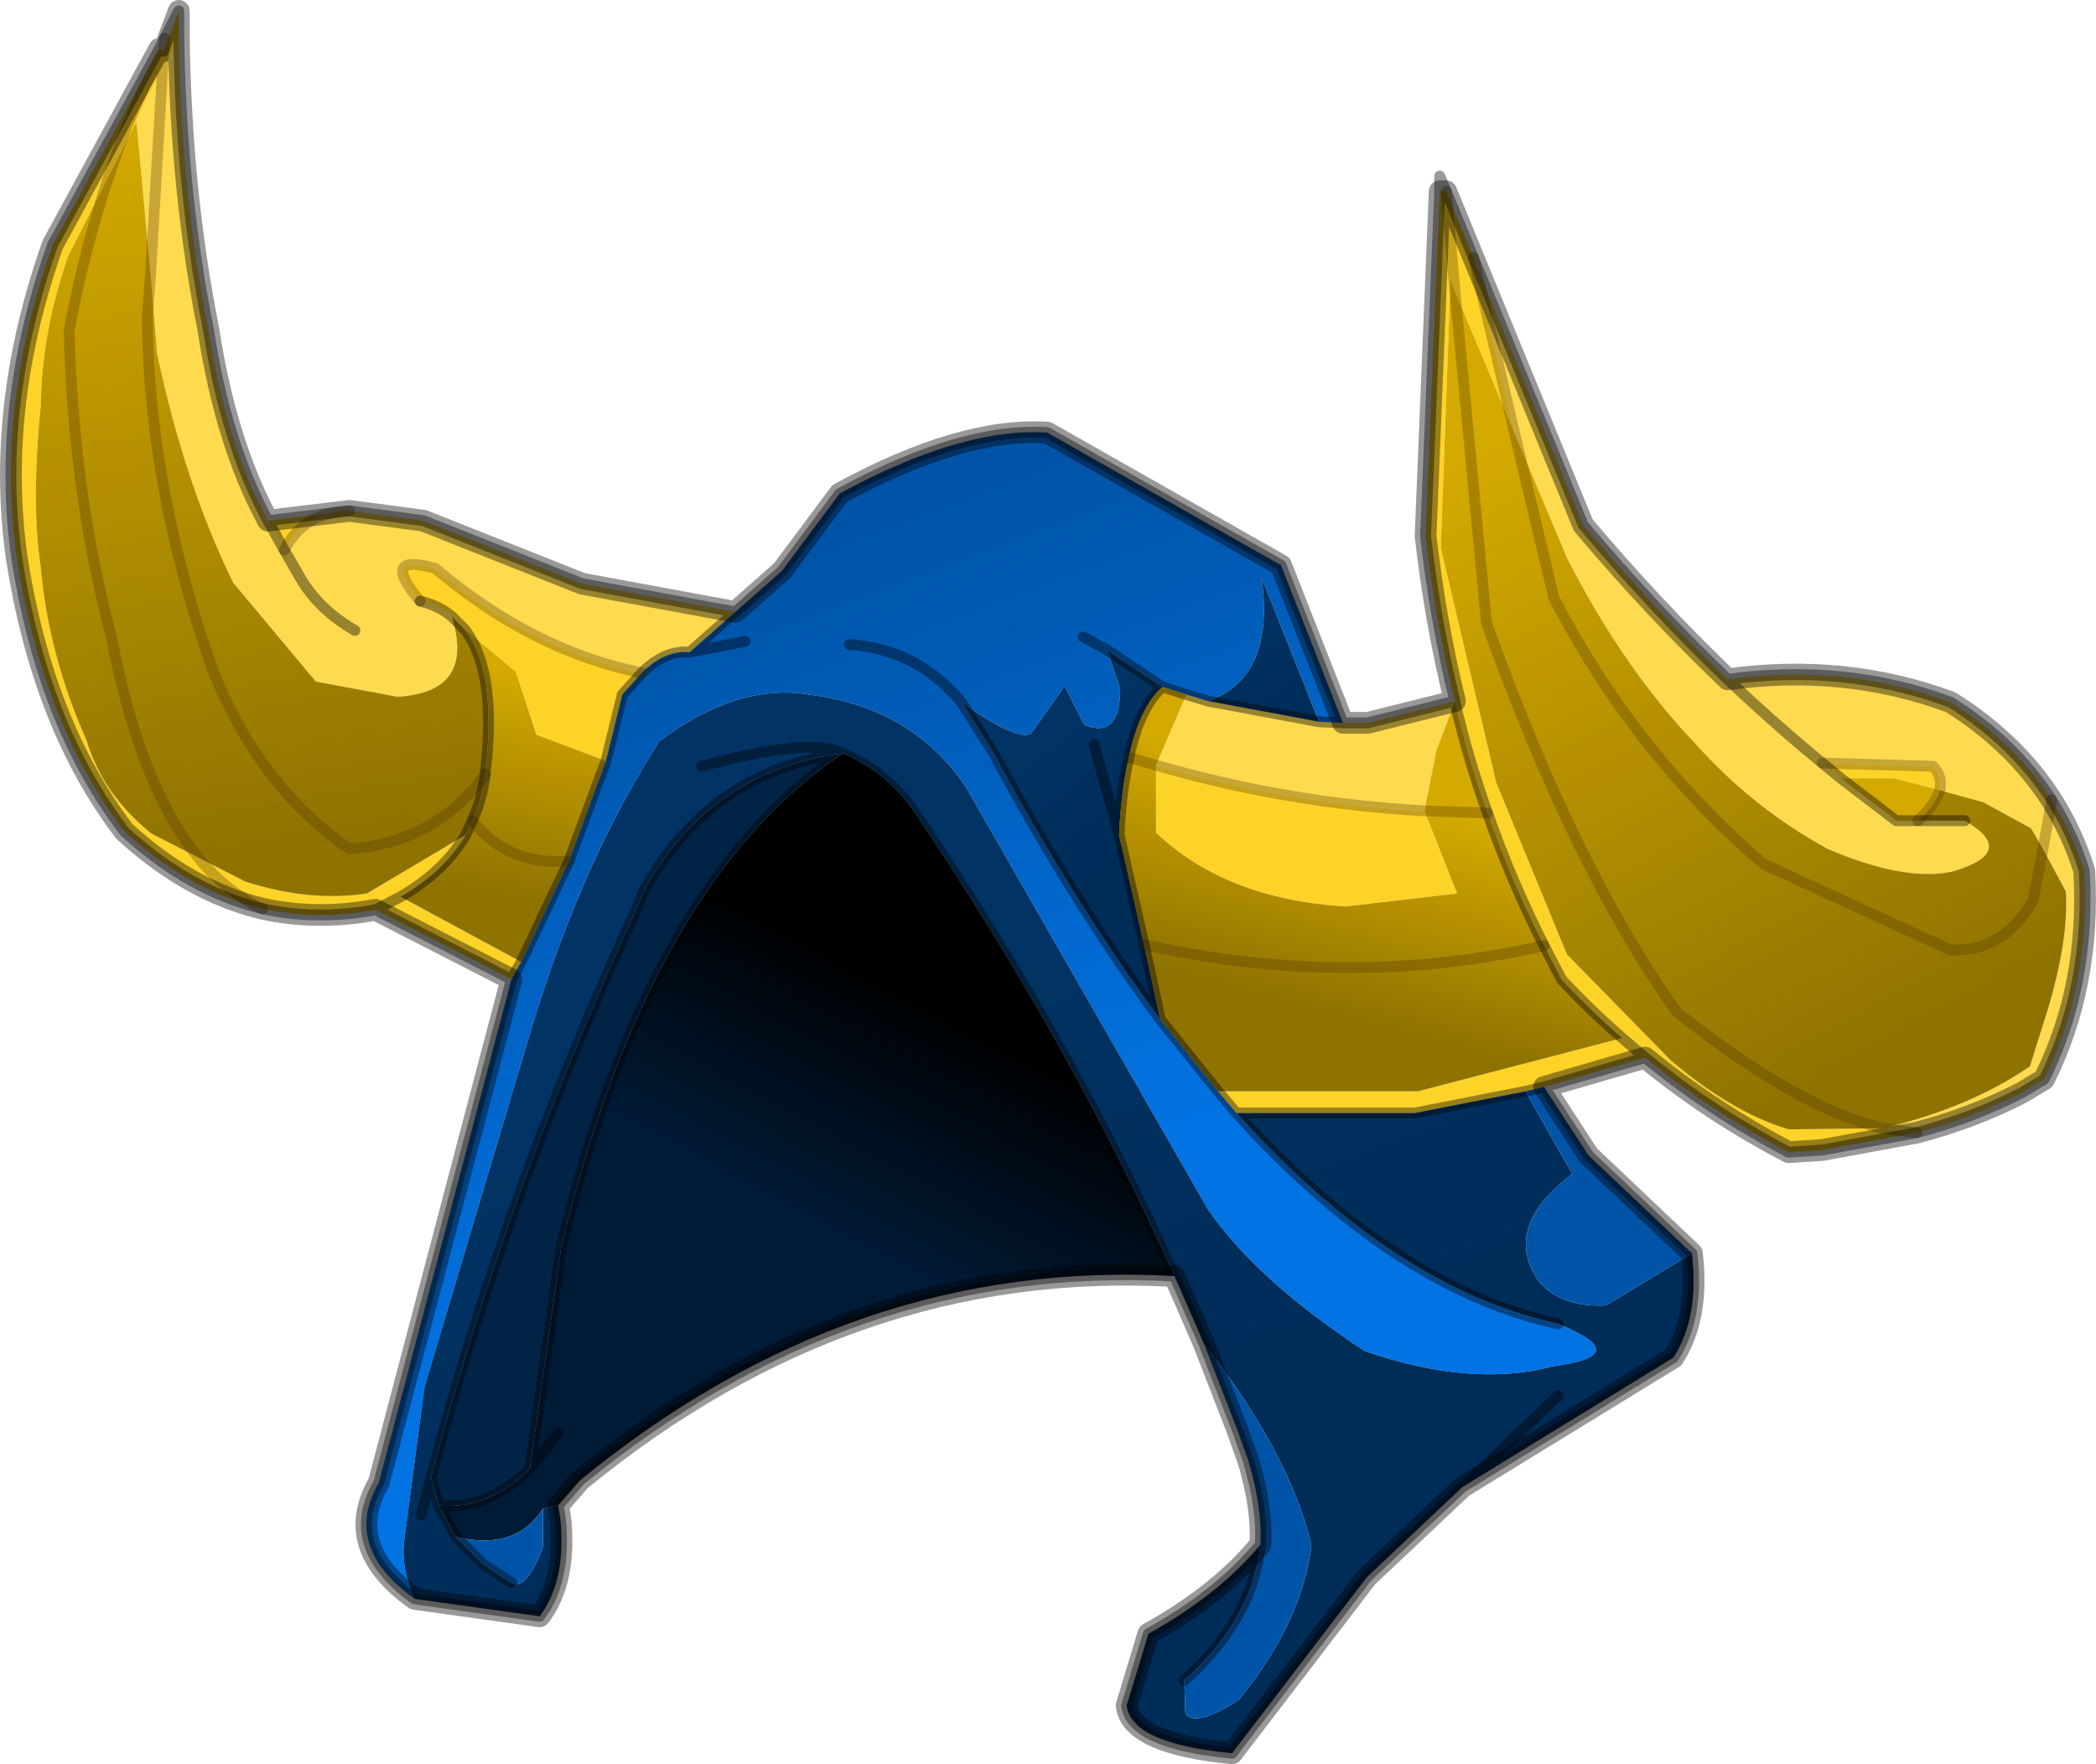 <?xml version="1.0" encoding="UTF-8"?>
<svg version="1.1" viewBox="0 0 110.01 92.6" xmlns="http://www.w3.org/2000/svg" xmlns:cc="http://creativecommons.org/ns#" xmlns:dc="http://purl.org/dc/elements/1.1/" xmlns:rdf="http://www.w3.org/1999/02/22-rdf-syntax-ns#" xmlns:xlink="http://www.w3.org/1999/xlink">
<g transform="translate(-219.92 -153.68)">
<use transform="matrix(1.141 0 0 1.141 219.95 153.68)" width="96.4" height="81.15" xlink:href="#a"/>
</g>
<defs>
<g id="a" transform="translate(48.2,40.55)">
<use transform="translate(-48.2,-40.55)" width="96.4" height="81.15" xlink:href="#b"/>
</g>
<g id="b" transform="translate(48.2,40.55)">
<path d="m18.3-31.75 0.4 4.6-0.4-4.6 1.25 3.05 1.9 8.1-2.75-6.55-0.2-0.55-0.45 12.35 2.55 10.8 3.25 7.9 4.8 4.9q2.85 2.4 5.4 3.15l4.35-0.05 1.55 0.2-4.35 0.8-1.55 0.1q-3.55-1.85-6.6-4.35l-1.05-0.9 1.05 0.9-4.65 1.35-0.85 0.2-5.1 1h-8.2l-0.85-1h9.2l9.4-2.45q-1.45-1.25-2.8-2.7l-0.8-1.55q-1.5-2.95-2.6-6.1-0.9-2.5-1.5-5.1v-0.05q-0.9-3.65-1.35-7.6l0.65-15.85h0.3m-13.35 26.4q6.05 1.75 12.35 2.1l1.5 3.8-5.15 0.6q-5.5-0.35-8.7-3.4v-3.1m31.5 0.6-0.85-0.7 5.1 0.15q0.45 0.5 0.3 1.1l-2.1-0.55h-2.45m-61.15 9.25-6.25-3.2q-2.7 0.5-5.2-0.05-3.35-0.8-6.35-3.55-3.75-4.9-4.95-12.55-1-6.95 1.65-14.45l4.9-9 0.2 0.1 0.7-1.85v1.2l-0.75 1.5 0.05-0.85-0.05 0.85-1.2 2.4-1.25 2.45-1.9 3.75q-1.2 3.45-1.25 6.85-0.45 4.5 0 7.45 0.35 4 2.1 7.95 0.75 2.5 3 4.3l4.3 2.2q2.95 0.95 5.6 0.55l4.55-2.7q-1 1.7-3 2.85l5.55 3-0.45 0.8m-11.2-21.1 3.75-0.45q-2.1 0.05-3 1.8l-0.75-1.35m8.45 4.4q-0.6-0.5-1.45-0.7-1.9-2.25 0.7-1.5 4.5 3.8 9.5 4.8l-0.9 1-0.75 3.05-3.2-1.2-0.95-2.9-2.35-1.95-0.6-0.6m-13.25-26q-1.45 2.5-2.5 5.7 1.05-3.2 2.5-5.7m10.9 38.9-1.15 0.6 1.15-0.6m-9.3-1.8q1.3 1.6 2.95 2.35-1.65-0.75-2.95-2.35" fill="#fed328" fill-rule="evenodd"/>
<path d="m18.7-8.3v0.05l-0.85 2.2-0.55 2.8q-6.3-0.35-12.35-2.1l1.4-3.25 1 0.3 5.1 0.95 1.1 0.05h1.15l4-1m21.25 19.85-1.55-0.2q4-0.95 6.75-2.85l0.85-2.7q0.95-3.25 0.8-5.35l-1.05-1.95-0.55-0.95-2.2-1.2-2-0.55q0.15-0.6-0.3-1.1l-5.1-0.15 0.85 0.7 2.55 1.95h3.15q2.5 1.45-0.6 2.35-2.2 0.45-5.7-1.05-3.4-1.85-6.05-4.8-3.35-3.5-5.95-8.6l-2.4-5.7-1.9-8.1 5.05 12.3q3.2 3.8 6.65 7.1 2.1 2 4.35 3.85-2.25-1.85-4.35-3.85 5.4-0.75 10.25 1.05 2.95 1.85 4.65 4.5 0.95 1.5 1.5 3.25 0.3 5.3-1.85 9.6l-1 0.6q-2.2 1.15-4.85 1.85m-54.35-23.95-2.1 1.85q-1.15-0.1-2.2 0.95-5-1-9.5-4.8-2.6-0.75-0.7 1.5 0.85 0.2 1.45 0.7 1.1 3.5-2.5 3.7l-3.75-0.7-3.8-4.55q-2.25-4.6-3.5-10.55l-0.3-3.65-0.65-7 1.95-3.9q0.1 7.15 1.35 13.4 0.8 5.25 2.75 8.85l0.75 1.35q0.9-1.75 3-1.8l3.4 0.45 7.3 2.9 7.05 1.3m60.55 8.65-0.4 2.25 0.4-2.25m-87.45-24.2 0.55-9.4-0.55 9.4m9.4 16.4q-1.65-0.95-2.5-2.4l-0.75-1.3 0.75 1.3q0.85 1.45 2.5 2.4" fill="#feda4f" fill-rule="evenodd"/>
<path d="m-43.2-32.5 1.25-2.45 0.65 7 0.3 3.65q1.25 5.95 3.5 10.55l3.8 4.55 3.75 0.7q3.6-0.2 2.5-3.7l0.6 0.6q1.5 1.95 0.95 6.55v0.1q-2.25 3.15-6.25 3.45-4.15-2.85-6.3-8.25-2.95-8.4-3-16.25l0.15-1.95-0.15 1.95q0.05 7.85 3 16.25 2.15 5.4 6.3 8.25 4-0.3 6.25-3.45-0.15 1.15-0.6 2.15l-0.3 0.65-4.55 2.7q-2.65 0.4-5.6-0.55l-4.3-2.2q-2.25-1.8-3-4.3-1.75-3.95-2.1-7.95-0.45-2.95 0-7.45 0.05-3.4 1.25-6.85l1.9-3.75q-1.1 3.25-1.85 7.15 0.2 7.55 1.95 14.1 1.3 6.85 4 10.15-2.7-3.3-4-10.15-1.75-6.55-1.95-14.1 0.75-3.9 1.85-7.15" fill="url(#k)" fill-rule="evenodd"/>
<path d="m-25.9-4.95v-0.1q0.55-4.6-0.95-6.55l2.35 1.95 0.95 2.9 3.2 1.2-1.7 4.6-2.2 4.65-5.55-3q2-1.15 3-2.85l0.3-0.65q1.65 2.1 4.45 1.85-2.8 0.25-4.45-1.85 0.45-1 0.6-2.15" fill="url(#j)" fill-rule="evenodd"/>
<path d="m7.35-8.3-1-0.3-1.1-0.35-2.55-1.7-1.1-0.6 1.1 0.6 0.6 1.8q0 2.3-1.65 1.65l-0.9-1.8-1.55 2.2q-0.65 0.35-3.2-1.45l1.45 2.3q3.8 7.05 7.7 12.3l2.65 3.3 0.85 1q7.25 8.05 14.8 9.7 3.6 1.45-0.25 1.95-3.7 1-8.65-0.7-4.95-3.25-7.2-6.5l-11.15-19.45q-2.45-3.65-7.2-4.25-3.3-0.55-6.9 2.15-3.5 5.45-5.8 12.95l-5 16.75-0.9 6.8v0.05q-0.25 1.35 0.45 2.9-3.35-2.4-1.65-5.35l6.1-23.15 0.45-0.8 2.2-4.65 1.7-4.6 0.75-3.05 0.9-1q1.05-1.05 2.2-0.95l2.1-1.85 2.15-1.9 2.65-3.55q5.6-3.05 9.55-2.8l10.75 6.1 2.85 7.25-1.1-0.05-2.65-6.65q0.65 4.6-2.45 5.7m-21.3-2.75-2.55 0.5 2.55-0.5m4.8 0.15q3.1 0.2 5.15 2.65-2.05-2.45-5.15-2.65" fill="url(#i)" fill-rule="evenodd"/>
<path d="m-29.15 33q-0.7-1.55-0.45-2.9v-0.05l0.9-6.8 5-16.75q2.3-7.5 5.8-12.95 3.6-2.7 6.9-2.15 4.75 0.6 7.2 4.25l11.15 19.45q2.25 3.25 7.2 6.5 4.95 1.7 8.65 0.7 3.85-0.5 0.25-1.95-7.55-1.65-14.8-9.7h8.2l5.1-1 2.15 3.8q-3.3 2.5-1.5 5 1.05 1.15 3.05 1.05l3.95-2.4q0.35 2.95-0.85 4.8l-9.7 5.95-4.4 4.15-6.2 8.1q-4.65-0.45-4.85-2.2l1-3.3q3.25-1.8 5.15-4.1-0.35 3.45-3.5 6.25l0.05 1.5q0.4 0.7 2.45-0.6 2.9-3.55 3.35-7.1-0.95-4.15-4.95-9.3l-1.35-3.1q-4.8-10.75-12-21.4-1.25-1.8-3.25-2.65-1.6-0.75-6.5 0.6 4.9-1.35 6.5-0.6-6.15 0.8-9.2 6.4l-0.2 0.55q-6 12.95-9.55 26.35l0.35 1.3 0.8 1.45 1.25 1.25 1.3 0.85q0.7 0.4 1.45-1.65v-1.75l0.7-0.15q0.15 0.75 0.15 1.45 0.05 2.25-1 3.65l-5.75-0.8m52.6-9.35-4.4 4.2 4.4-4.2m-52.3 5.5 0.45-1.75-0.45 1.75" fill="url(#h)" fill-rule="evenodd"/>
<path d="m5.25-8.95q-1.05 0.9-1.55 3.25-0.35 1.5-0.45 3.55l-1.15-4.15 1.15 4.15 1.15 5.05 0.75 3.45q-3.9-5.25-7.7-12.3l-1.45-2.3q2.55 1.8 3.2 1.45l1.55-2.2 0.9 1.8q1.65 0.65 1.65-1.65l-0.6-1.8 2.55 1.7" fill="url(#g)" fill-rule="evenodd"/>
<path d="m5.8 18.15q-14.85-0.85-27.35 9.4l-1 1.15-0.7 0.15q-1.25 1.95-4 1.3l-0.8-1.45q2.3 0.2 4.2-1.7l1.45-10.25q4.05-16.7 12.95-22.65 2 0.85 3.25 2.65 7.2 10.65 12 21.4m-28.35 7.25-1.3 1.6 1.3-1.6" fill="url(#f)" fill-rule="evenodd"/>
<path d="m38.4 11.35-4.35 0.05q-2.55-0.75-5.4-3.15l-4.8-4.9-3.25-7.9-2.55-10.8 0.45-12.35 0.2 0.55 2.75 6.55 1.8 7.55q3.7 7.15 9.65 12.25l8.6 3.95q2.45 0.1 3.8-2.3l0.45-2.35-0.45 2.35q-1.35 2.4-3.8 2.3l-8.6-3.95q-5.95-5.1-9.65-12.25l-1.8-7.55 2.4 5.7q2.6 5.1 5.95 8.6 2.65 2.95 6.05 4.8 3.5 1.5 5.7 1.05 3.1-0.9 0.6-2.35h-2.15q0.8-0.75 1-1.4l2 0.55 2.2 1.2 0.55 0.95 1.05 1.95q0.15 2.1-0.8 5.35l-0.85 2.7q-2.75 1.9-6.75 2.85-3.8-0.85-9.5-5.35-4.7-6.6-8.75-17.9l-1.45-15.25 1.45 15.25q4.05 11.3 8.75 17.9 5.7 4.5 9.5 5.35" fill="url(#e)" fill-rule="evenodd"/>
<path d="m18.7-8.25q0.6 2.6 1.5 5.1 1.1 3.15 2.6 6.1l0.8 1.55q1.35 1.45 2.8 2.7l-9.4 2.45h-9.2l-2.65-3.3-0.75-3.45-1.15-5.05q0.1-2.05 0.45-3.55 0.5-2.35 1.55-3.25l1.1 0.35-1.4 3.25-1.25-0.35 1.25 0.35v3.1q3.2 3.05 8.7 3.4l5.15-0.6-1.5-3.8 0.55-2.8 0.85-2.2m1.5 5.1-2.9-0.1 2.9 0.1m2.6 6.1q-9 2.05-18.4-0.05 9.4 2.1 18.4 0.05" fill="url(#d)" fill-rule="evenodd"/>
<path d="m7.35-8.3q3.1-1.1 2.45-5.7l2.65 6.65-5.1-0.95" fill="url(#c)" fill-rule="evenodd"/>
<path d="m41-4.2q-0.2 0.65-1 1.4h-1l-2.55-1.95h2.45l2.1 0.55" fill="#d5aa00" fill-rule="evenodd"/>
<path d="m21.95 9.65 0.85-0.2 2.05 3.15 4.75 4.5-3.95 2.4q-2 0.1-3.05-1.05-1.8-2.5 1.5-5l-2.15-3.8m-12.2 20.85q0.1-1.65-0.55-3.85l-0.5-1.4-1.55-4q4 5.15 4.95 9.3-0.45 3.55-3.35 7.1-2.05 1.3-2.45 0.6l-0.05-1.5q3.15-2.8 3.5-6.25m-33-1.65v1.75q-0.75 2.05-1.45 1.65l-1.3-0.85-1.25-1.25q2.75 0.65 4-1.3" fill="#0054a8" fill-rule="evenodd"/>
<path d="m-9.45-5.9q-8.9 5.95-12.95 22.65l-1.45 10.25q-1.9 1.9-4.2 1.7l-0.35-1.3q3.55-13.4 9.55-26.35l0.2-0.55q3.05-5.6 9.2-6.4" fill="#002346" fill-rule="evenodd"/>
<path d="m18.7-27.15-0.4-4.6m21.65 43.3-1.55-0.2m-16.95-31.95-1.9-8.1m-14.6 23.35q6.05 1.75 12.35 2.1l2.9 0.1m-16.5-2.55 1.25 0.35m16.5-15.25 1.8 7.55q3.7 7.15 9.65 12.25l8.6 3.95q2.45 0.1 3.8-2.3l0.45-2.35 0.4-2.25m-5.15-0.45q-0.2 0.65-1 1.4m-21.3-24.35 1.45 15.25q4.05 11.3 8.75 17.9 5.7 4.5 9.5 5.35m2.6-15.55q0.15-0.6-0.3-1.1l-5.1-0.15m-31.2 8.35q9.4 2.1 18.4 0.05m-63.45-41.75-0.05 0.6-0.05 0.85-0.55 9.4-0.15 1.95q0.05 7.85 3 16.25 2.15 5.4 6.3 8.25 4-0.3 6.25-3.45m-3-7.95q-1.9-2.25 0.7-1.5 4.5 3.8 9.5 4.8m-20.4 8.5q-2.7-3.3-4-10.15-1.75-6.55-1.95-14.1 0.75-3.9 1.85-7.15 1.05-3.2 2.5-5.7m5.55 22.95q0.9-1.75 3-1.8m10.1 16.1q-2.8 0.25-4.45-1.85m-9.65 4.05q-1.65-0.75-2.95-2.35" fill="none" stroke="#553900" stroke-linecap="round" stroke-linejoin="round" stroke-opacity=".322" stroke-width=".5"/>
<path d="m18-31.75-0.65 15.85q0.45 3.95 1.35 7.6v0.05q0.6 2.6 1.5 5.1 1.1 3.15 2.6 6.1l0.8 1.55q1.35 1.45 2.8 2.7l1.05 0.9q3.05 2.5 6.6 4.35l1.55-0.1 4.35-0.8m-20.4-40.25-1.25-3.05-0.3-0.7v0.7m-10.65 23.45-1-0.3-1.1-0.35q-1.05 0.9-1.55 3.25m-1-4.95-1.1-0.6m1.1 0.6 2.55 1.7m-2 6.8q0.1-2.05 0.45-3.55m-0.45 3.55-1.15-4.15m10.35-1.05 1.1 0.05-2.85-7.25-10.75-6.1q-3.95-0.25-9.55 2.8l-2.65 3.55-2.15 1.9-2.1 1.85 2.55-0.5m27.5 3.75h1.15l4-1m-6.25 0.95-5.1-0.95m32.65 5.5h2.15m-5.7-1.95-0.85-0.7q-2.25-1.85-4.35-3.85-3.45-3.3-6.65-7.1l-5.05-12.3m16.9 23.95 2.55 1.95h1m6.15-0.95q-1.7-2.65-4.65-4.5-4.85-1.8-10.25-1.05m14.9 5.55q0.95 1.5 1.5 3.25 0.3 5.3-1.85 9.6l-1 0.6q-2.2 1.15-4.85 1.85m-18-1.9 0.85-0.2 4.65-1.35m-4 12.25q-7.55-1.65-14.8-9.7l-0.85-1-2.65-3.3q-3.9-5.25-7.7-12.3l-1.45-2.3q-2.05-2.45-5.15-2.65m38.75 28-4.75-4.5-2.05-3.15m6.8 7.65q0.35 2.95-0.85 4.8l-9.7 5.95-4.4 4.15-6.2 8.1q-4.65-0.45-4.85-2.2l1-3.3q3.25-1.8 5.15-4.1 0.1-1.65-0.55-3.85l-0.5-1.4-1.55-4-1.35-3.1q-14.85-0.85-27.35 9.4l-1 1.15q0.15 0.75 0.15 1.45 0.05 2.25-1 3.65l-5.75-0.8q-3.35-2.4-1.65-5.35l6.1-23.15-6.25-3.2q-2.7 0.5-5.2-0.05-3.35-0.8-6.35-3.55-3.75-4.9-4.95-12.55-1-6.95 1.65-14.45l4.9-9 0.25-0.5 0.65-1.25v1.2q0.1 7.15 1.35 13.4 0.8 5.25 2.75 8.85l3.75-0.45 3.4 0.45 7.3 2.9 7.05 1.3m23.05 23.05h8.2l5.1-1m-16.8-3.3-0.75-3.45-1.15-5.05m3 38.9q3.15-2.8 3.5-6.25m9.3-2.65 4.4-4.2m-64.15-61.85 0.7-1.85m12.55 27.85q-0.6-0.5-1.45-0.7m10.2 3.3q1.05-1.05 2.2-0.95m-9.4 5.6v-0.1q0.55-4.6-0.95-6.55l-0.6-0.6m-8.45-4.4 0.75 1.35 0.75 1.3q0.85 1.45 2.5 2.4m11.55 6 0.75-3.05 0.9-1m-7.8 6.8-0.3 0.65q-1 1.7-3 2.85m5.55 3 2.2-4.65 1.7-4.6m-6.15 2.75q0.45-1 0.6-2.15m16.45-0.95q2 0.85 3.25 2.65 7.2 10.65 12 21.4m-21.75-23.45q4.9-1.35 6.5-0.6-8.9 5.95-12.95 22.65l-1.45 10.25 1.3-1.6m13.1-31.3q-6.15 0.8-9.2 6.4l-0.2 0.55q-6 12.95-9.55 26.35l0.35 1.3q2.3 0.2 4.2-1.7m-0.85-22.5 0.45-0.8m-6.7-2.4 1.15-0.6m2.55 29.45 1.25 1.25 1.3 0.85m-3.7-4.85-0.45 1.75m0.8-0.45 0.8 1.45" fill="none" stroke="#000" stroke-linecap="round" stroke-linejoin="round" stroke-opacity=".4" stroke-width=".5"/>
<path d="m18-31.75-0.65 15.85q0.45 3.95 1.35 7.6l-4 1h-1.15l-2.85-7.25-10.75-6.1q-3.95-0.25-9.55 2.8l-2.65 3.55-2.15 1.9-7.05-1.3-7.3-2.9-3.4-0.45-3.75 0.45q-1.95-3.6-2.75-8.85-1.25-6.25-1.35-13.4v-1.2l-0.7 1.85-0.2-0.1-4.9 9q-2.65 7.5-1.65 14.45 1.2 7.65 4.95 12.55 3 2.75 6.35 3.55 2.5 0.55 5.2 0.05l6.25 3.2-6.1 23.15q-1.7 2.95 1.65 5.35l5.75 0.8q1.05-1.4 1-3.65 0-0.7-0.15-1.45l1-1.15q12.5-10.25 27.35-9.4l1.35 3.1 1.55 4 0.5 1.4q0.65 2.2 0.55 3.85-1.9 2.3-5.15 4.1l-1 3.3q0.2 1.75 4.85 2.2l6.2-8.1 4.4-4.15 9.7-5.95q1.2-1.85 0.85-4.8l-4.75-4.5-2.05-3.15 4.65-1.35q3.05 2.5 6.6 4.35l1.55-0.1 4.35-0.8q2.65-0.7 4.85-1.85l1-0.6q2.15-4.3 1.85-9.6-0.55-1.75-1.5-3.25-1.7-2.65-4.65-4.5-4.85-1.8-10.25-1.05-3.45-3.3-6.65-7.1l-6.3-15.35z" fill="none" stroke="#000" stroke-linecap="round" stroke-linejoin="round" stroke-opacity=".4"/>
</g>
<linearGradient id="k" x1="-819.2" x2="819.2" gradientTransform="matrix(-.003 -.021 .012 -.002 -37.2 -18.7)" gradientUnits="userSpaceOnUse">
<stop stop-color="#8f7301" offset="0"/>
<stop stop-color="#d5aa00" offset="1"/>
</linearGradient>
<linearGradient id="j" x1="-819.2" x2="819.2" gradientTransform="matrix(.002 -.006 .005 .001 -24.7 -4.55)" gradientUnits="userSpaceOnUse">
<stop stop-color="#8f7301" offset="0"/>
<stop stop-color="#d5aa00" offset="1"/>
</linearGradient>
<linearGradient id="i" x1="-819.2" x2="819.2" gradientTransform="matrix(.006 .018 -.032 .012 -11.9 1.7)" gradientUnits="userSpaceOnUse">
<stop stop-color="#0054a8" offset=".008"/>
<stop stop-color="#0273e3" offset="1"/>
</linearGradient>
<linearGradient id="h" x1="-819.2" x2="819.2" gradientTransform="matrix(-.005 -.013 .035 -.013 -3.75 14.8)" gradientUnits="userSpaceOnUse">
<stop stop-color="#002c58" offset=".008"/>
<stop stop-color="#013465" offset="1"/>
</linearGradient>
<linearGradient id="g" x1="-819.2" x2="819.2" gradientTransform="matrix(-.002 -.004 .004 -.003 2.65 -5)" gradientUnits="userSpaceOnUse">
<stop stop-color="#002c58" offset=".008"/>
<stop stop-color="#013465" offset="1"/>
</linearGradient>
<linearGradient id="f" x1="-819.2" x2="819.2" gradientTransform="matrix(.004 -.006 .015 .008 -6.35 11.55)" gradientUnits="userSpaceOnUse">
<stop stop-color="#001b36" offset=".008"/>
<stop offset="1"/>
</linearGradient>
<linearGradient id="e" x1="-819.2" x2="819.2" gradientTransform="matrix(-.01 -.018 .011 -.006 30.35 -6.9)" gradientUnits="userSpaceOnUse">
<stop stop-color="#8f7301" offset="0"/>
<stop stop-color="#d5aa00" offset="1"/>
</linearGradient>
<linearGradient id="d" x1="-819.2" x2="819.2" gradientTransform="matrix(.002 -.006 .015 .004 14.95 1.2)" gradientUnits="userSpaceOnUse">
<stop stop-color="#8f7301" offset="0"/>
<stop stop-color="#d5aa00" offset="1"/>
</linearGradient>
<linearGradient id="c" x1="-819.2" x2="819.2" gradientTransform="matrix(-.002 -.004 .003 -.002 9.45 -9.7)" gradientUnits="userSpaceOnUse">
<stop stop-color="#002c58" offset=".008"/>
<stop stop-color="#013465" offset="1"/>
</linearGradient>
</defs>
</svg>
